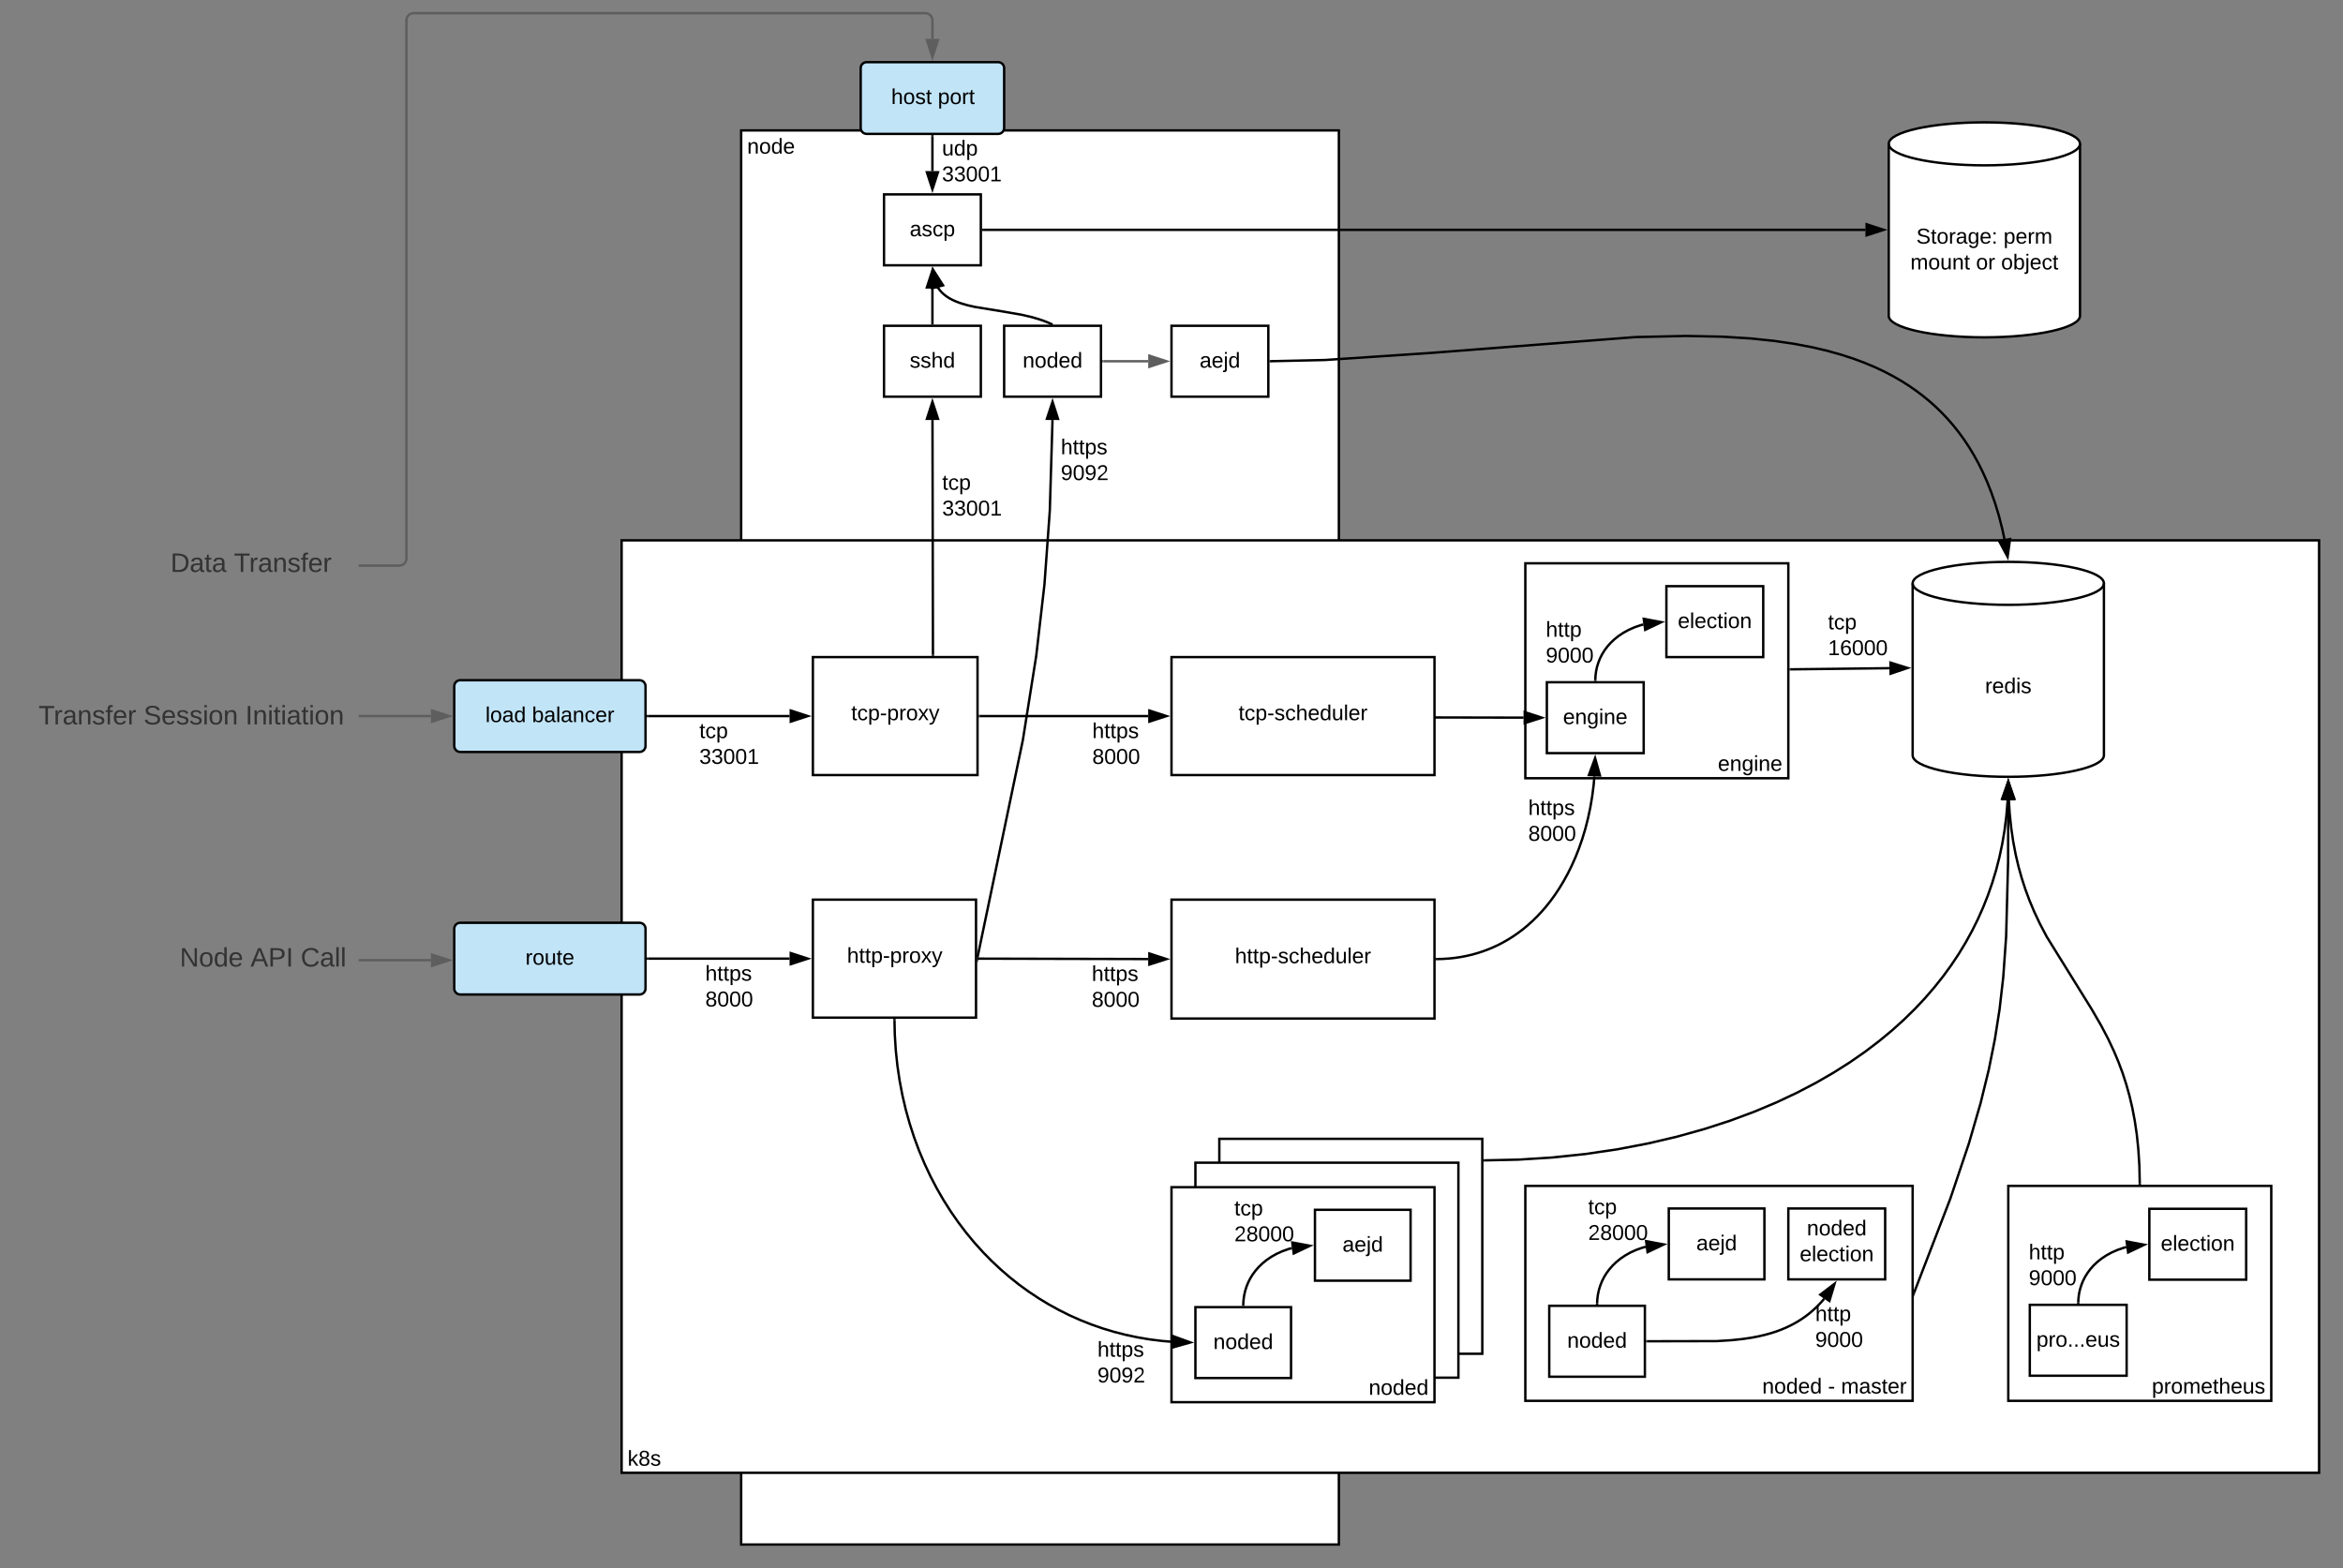 <svg xmlns="http://www.w3.org/2000/svg" xmlns:xlink="http://www.w3.org/1999/xlink" xmlns:lucid="lucid" width="1960.01" height="1312"><rect width="100%" height="100%" fill="#808080" stroke="none"/><g transform="translate(-2919.994 -548)" lucid:page-tab-id="0_0"><path d="M3540 657.1h500V1840h-500z" stroke="#000" stroke-width="2" fill="#fff"/><use xlink:href="#a" transform="matrix(1,0,0,1,3545,662.093) translate(0 14.4)"/><path d="M3440 1000h1420v780H3440z" stroke="#000" stroke-width="2" fill="#fff"/><use xlink:href="#b" transform="matrix(1,0,0,1,3445,1005) translate(0 769.04)"/><path d="M3640 605c0-2.76 2.23-5 5-5h110c2.76 0 5 2.24 5 5v50c0 2.76-2.24 5-5 5h-110c-2.77 0-5-2.24-5-5z" stroke="#000" stroke-width="2" fill="#c1e4f7"/><use xlink:href="#c" transform="matrix(1,0,0,1,3644.996,605) translate(20.525 30.025)"/><use xlink:href="#d" transform="matrix(1,0,0,1,3644.996,605) translate(59.525 30.025)"/><path d="M3659.5 710.6h81v59.32h-81z" stroke="#000" stroke-width="2" fill="#fff"/><use xlink:href="#e" transform="matrix(1,0,0,1,3664.497,715.602) translate(16.5 30.025)"/><path d="M3700 662v29.1" stroke="#000" stroke-width="2" fill="none"/><path d="M3701 662.03h-2V661h2z"/><path d="M3700 706.37l-4.64-14.27h9.27z" stroke="#000" stroke-width="2"/><use xlink:href="#f" transform="matrix(1,0,0,1,3707.997,663.701) translate(0 14.4)"/><use xlink:href="#g" transform="matrix(1,0,0,1,3707.997,663.701) translate(0 36)"/><path d="M3760 820.52h81v59.3h-81z" stroke="#000" stroke-width="2" fill="#fff"/><use xlink:href="#h" transform="matrix(1,0,0,1,3764.998,825.518) translate(10.5 30.025)"/><path d="M3600 1097.66h137.73v98.68H3600z" stroke="#000" stroke-width="2" fill="#fff"/><use xlink:href="#i" transform="matrix(1,0,0,1,3605,1102.657) translate(27.05 47.775)"/><path d="M3700.45 1095.66l-.4-196.33" stroke="#000" stroke-width="2" fill="none"/><path d="M3701.45 1096.66h-2v-1.03h2z"/><path d="M3700 884.07l4.67 14.25-9.27.02z" stroke="#000" stroke-width="2"/><use xlink:href="#j" transform="matrix(1,0,0,1,3708.174,943.282) translate(0 14.4)"/><use xlink:href="#g" transform="matrix(1,0,0,1,3708.174,943.282) translate(0 36)"/><path d="M3900 820.52h81v59.3h-81z" stroke="#000" stroke-width="2" fill="#fff"/><use xlink:href="#k" transform="matrix(1,0,0,1,3905,825.518) translate(18.525 30.025)"/><path d="M3742.5 740.26h738" stroke="#000" stroke-width="2" fill="none"/><path d="M3742.52 741.26h-1.02v-2h1.02z"/><path d="M4495.76 740.26l-14.26 4.63v-9.28z" stroke="#000" stroke-width="2"/><path d="M3739.73 1147h140.77" stroke="#000" stroke-width="2" fill="none"/><path d="M3739.76 1148h-1.03v-2h1.03z"/><path d="M3895.76 1147l-14.26 4.64v-9.28z" stroke="#000" stroke-width="2"/><use xlink:href="#l" transform="matrix(1,0,0,1,3833.708,1151) translate(0 14.4)"/><use xlink:href="#m" transform="matrix(1,0,0,1,3833.708,1151) translate(0 36)"/><path d="M4196 1019.2h220V1199h-220z" stroke="#000" stroke-width="2" fill="#fff"/><use xlink:href="#n" transform="matrix(1,0,0,1,4201,1024.185) translate(156.05 168.633)"/><path d="M4214 1118.7h81v59.3h-81z" stroke="#000" stroke-width="2" fill="#fff"/><use xlink:href="#n" transform="matrix(1,0,0,1,4219.002,1123.685) translate(8.525 30.025)"/><path d="M4015.46 1147.94l179.04.36M4015.5 1147.94h-1.04" stroke="#000" stroke-width="2" fill="none"/><path d="M4209.77 1148.34l-14.28 4.6v-9.27z" stroke="#000" stroke-width="2"/><path d="M4314 1038.34h81v59.32h-81z" stroke="#000" stroke-width="2" fill="#fff"/><use xlink:href="#o" transform="matrix(1,0,0,1,4319.002,1043.343) translate(4.55 30.025)"/><path d="M4254.54 1116.7l.14-3.23.5-3.98.83-3.8 1.13-3.6 1.4-3.5 1.72-3.36 2.03-3.27 2.36-3.16 2.72-3.05 3.12-2.95 3.53-2.82 3.98-2.64 4.43-2.44 4.9-2.16 5.32-1.83 2.1-.5" stroke="#000" stroke-width="2" fill="none"/><path d="M4255.54 1116.7l-.04 1h-2l.05-1.08z"/><path d="M4309.8 1068.42l-13.55 6.44-1.2-9.2z" stroke="#000" stroke-width="2"/><use xlink:href="#p" transform="matrix(1,0,0,1,4213.138,1066.235) translate(0 14.4)"/><use xlink:href="#q" transform="matrix(1,0,0,1,4213.138,1066.235) translate(0 36)"/><path d="M3600 1300.56h136.48v98.7H3600z" stroke="#000" stroke-width="2" fill="#fff"/><use xlink:href="#r" transform="matrix(1,0,0,1,3605,1305.565) translate(23.55 47.775)"/><path d="M3737.7 1348.92l37.95-181.84 11.18-70.44 6.9-59.82 4.46-61.6 2.2-73.64v-2.25" stroke="#000" stroke-width="2" fill="none"/><path d="M3738.67 1349.1l-.82 3.94-.37-.07v-4.12z"/><path d="M3800.48 884.07l4.57 14.3-9.27-.06z" stroke="#000" stroke-width="2"/><use xlink:href="#l" transform="matrix(1,0,0,1,3807.402,913.589) translate(0 14.4)"/><use xlink:href="#s" transform="matrix(1,0,0,1,3807.402,913.589) translate(0 36)"/><path d="M3900 1300.56h220V1400h-220z" stroke="#000" stroke-width="2" fill="#fff"/><use xlink:href="#t" transform="matrix(1,0,0,1,3905,1305.565) translate(48.075 48.15)"/><path d="M3738.48 1349.9l142.02.34" stroke="#000" stroke-width="2" fill="none"/><path d="M3738.5 1348.9v2h-1.02v-2z"/><path d="M3895.76 1350.27l-14.27 4.6v-9.26z" stroke="#000" stroke-width="2"/><use xlink:href="#l" transform="matrix(1,0,0,1,3833.284,1354.176) translate(0 14.4)"/><use xlink:href="#m" transform="matrix(1,0,0,1,3833.284,1354.176) translate(0 36)"/><path d="M4122 1350.26l4.5-.1 5.33-.33 5.14-.54 4.98-.74 4.84-.92 4.7-1.1 4.6-1.3 4.5-1.46 4.42-1.64 4.33-1.82 4.26-2 4.2-2.2 4.15-2.4 4.1-2.6 4.03-2.8 4-3.03 3.96-3.3 3.92-3.52 3.88-3.8 3.83-4.08 3.8-4.4 3.73-4.7 3.68-5.08 3.6-5.43 3.53-5.83 3.43-6.22 3.3-6.65 3.15-7.07 2.97-7.52 2.77-7.94 2.53-8.38 2.25-8.8 1.95-9.15 1.6-9.5 1.24-9.77.55-6.68" stroke="#000" stroke-width="2" fill="none"/><path d="M4122.05 1351.26l-1.05.02v-2l1-.02z"/><path d="M4254.37 1182.23l4.05 14.45-9.26-.38z" stroke="#000" stroke-width="2"/><use xlink:href="#l" transform="matrix(1,0,0,1,4198.445,1215.328) translate(0 14.4)"/><use xlink:href="#m" transform="matrix(1,0,0,1,4198.445,1215.328) translate(0 36)"/><path d="M3940 1500.63h220v179.8h-220z" stroke="#000" stroke-width="2" fill="#fff"/><path d="M3920 1520.6h220v179.83h-220z" stroke="#000" stroke-width="2" fill="#fff"/><path d="M3900 1541.1h220v179.83h-220z" stroke="#000" stroke-width="2" fill="#fff"/><use xlink:href="#h" transform="matrix(1,0,0,1,3905,1546.111) translate(160 168.633)"/><path d="M3920 1641.43h80v59.3h-80z" stroke="#000" stroke-width="2" fill="#fff"/><use xlink:href="#h" transform="matrix(1,0,0,1,3925,1646.425) translate(10 30.025)"/><path d="M4020 1560h80v59.3h-80z" stroke="#000" stroke-width="2" fill="#fff"/><use xlink:href="#k" transform="matrix(1,0,0,1,4025,1565) translate(18.025 30.025)"/><path d="M3668.26 1401.25l.26 12.2.82 13 1.34 12.8 1.86 12.58 2.35 12.34 2.82 12.07 3.3 11.8 3.73 11.5 4.16 11.17 4.57 10.86 4.94 10.5 5.3 10.15 5.66 9.8 5.97 9.4 6.27 9.02 6.55 8.64 6.82 8.24 7.07 7.85 7.3 7.45 7.52 7.06 7.73 6.68 7.9 6.28 8.13 5.9 8.3 5.5 8.47 5.14 8.65 4.75 8.82 4.4 9 4 9.16 3.63 9.35 3.25 9.53 2.88 9.73 2.5 9.92 2.1 10.14 1.72 10.34 1.3 8.48.7" stroke="#000" stroke-width="2" fill="none"/><path d="M3669.26 1401.26l-2 .04-.02-1.05h2z"/><path d="M3915.77 1670.96l-14.43 4.1.34-9.26z" stroke="#000" stroke-width="2"/><use xlink:href="#l" transform="matrix(1,0,0,1,3838.03,1668.471) translate(0 14.4)"/><use xlink:href="#s" transform="matrix(1,0,0,1,3838.03,1668.471) translate(0 36)"/><path d="M3960.04 1639.43l.14-3.3.52-4.05.83-3.87 1.13-3.7 1.43-3.56 1.72-3.45 2.05-3.34 2.4-3.23 2.73-3.12 3.12-3 3.52-2.85 3.95-2.67 4.38-2.46 4.82-2.2 5.22-1.85 2.7-.7" stroke="#000" stroke-width="2" fill="none"/><path d="M3961.04 1639.44l-.04 1h-2l.04-1.08z"/><path d="M4015.8 1590.08l-13.55 6.46-1.2-9.2z" stroke="#000" stroke-width="2"/><use xlink:href="#j" transform="matrix(1,0,0,1,3952.564,1550.319) translate(0 14.4)"/><use xlink:href="#u" transform="matrix(1,0,0,1,3952.564,1550.319) translate(0 36)"/><path d="M4680 1179.83c0 9.93-35.82 17.98-80 17.98s-80-8.04-80-17.97v-143.85c0-9.93 35.82-17.98 80-17.98s80 8.05 80 17.98z" stroke="#000" stroke-width="2" fill="#fff"/><path d="M4680 1035.98c0 9.93-35.82 17.98-80 17.98s-80-8.05-80-17.98" stroke="#000" stroke-width="2" fill="none"/><use xlink:href="#v" transform="matrix(1,0,0,1,4525,1058.963) translate(55.55 68.838)"/><path d="M3983 850.15l45.28-1 87.58-5.84 172.27-13.34 42.27-.95 30.36.62 23.9 1.48 19.7 2.06 16.75 2.47 14.54 2.76 12.82 3 11.45 3.2 10.34 3.34 9.4 3.5 8.63 3.62 7.98 3.75 7.4 3.88 6.93 4 6.5 4.12 6.12 4.26 5.8 4.4 5.52 4.56 5.26 4.73 5.02 4.93 4.82 5.13 4.63 5.37 4.46 5.63 4.3 5.9 4.15 6.26 4 6.6 3.87 7.05 3.73 7.52 3.6 8.06 3.43 8.7 3.28 9.4 3.1 10.27 2.88 11.25 1.7 8" stroke="#000" stroke-width="2" fill="none"/><path d="M3983.06 851.15l-1.06.03v-2l1-.03z"/><path d="M4599.43 1013.8l-7.08-13.2 9.12-1.65z" stroke="#000" stroke-width="2"/><path d="M4162 1518.65l27.86-.6 28.5-1.78 27.8-2.92 26.86-3.96 25.66-4.9 24.33-5.7 22.92-6.4 21.45-6.96 20-7.44 18.6-7.8 17.23-8.12 15.96-8.34 14.76-8.52 13.65-8.66 12.62-8.76 11.66-8.86 10.8-8.92 9.98-9 9.23-9.03 8.55-9.1 7.9-9.17 7.33-9.23 6.76-9.3 6.26-9.4 5.75-9.5 5.3-9.64 4.85-9.77 4.42-9.94 4-10.1 3.6-10.34 3.2-10.57 2.78-10.84 2.37-11.14 1.94-11.5 1.5-11.88 1.03-12.33.03-.94" stroke="#000" stroke-width="2" fill="none"/><path d="M4162.05 1519.64l-1.05.03v-2l1-.02z"/><path d="M4599.9 1202.05l4.2 14.4-9.27-.28z" stroke="#000" stroke-width="2"/><path d="M4418 1107.9l82.5-.96" stroke="#000" stroke-width="2" fill="none"/><path d="M4418.04 1108.9H4417v-2h1.02z"/><path d="M4515.76 1106.76l-14.2 4.8-.1-9.27z" stroke="#000" stroke-width="2"/><use xlink:href="#j" transform="matrix(1,0,0,1,4449.172,1060.04) translate(0 14.4)"/><use xlink:href="#w" transform="matrix(1,0,0,1,4449.172,1060.04) translate(0 36)"/><path d="M4196 1540h324v179.8h-324z" stroke="#000" stroke-width="2" fill="#fff"/><use xlink:href="#x" transform="matrix(1,0,0,1,4201,1545) translate(193.15 168.633)"/><use xlink:href="#y" transform="matrix(1,0,0,1,4201,1545) translate(248.15 168.633)"/><use xlink:href="#z" transform="matrix(1,0,0,1,4201,1545) translate(259.1 168.633)"/><path d="M4216 1640.3h80v59.33h-80z" stroke="#000" stroke-width="2" fill="#fff"/><use xlink:href="#h" transform="matrix(1,0,0,1,4221,1645.315) translate(10 30.025)"/><path d="M4316 1558.9h80v59.3h-80z" stroke="#000" stroke-width="2" fill="#fff"/><use xlink:href="#k" transform="matrix(1,0,0,1,4321,1563.889) translate(18.025 30.025)"/><path d="M4256.04 1638.3l.14-3.28.52-4.06.83-3.86 1.13-3.7 1.43-3.57 1.72-3.45 2.05-3.33 2.4-3.23 2.73-3.12 3.12-3 3.52-2.86 3.95-2.67 4.38-2.46 4.82-2.18 5.22-1.86 2.7-.7" stroke="#000" stroke-width="2" fill="none"/><path d="M4257.04 1638.33l-.04.98h-2l.04-1.05z"/><path d="M4311.8 1588.97l-13.55 6.46-1.2-9.2z" stroke="#000" stroke-width="2"/><use xlink:href="#j" transform="matrix(1,0,0,1,4248.564,1549.209) translate(0 14.4)"/><use xlink:href="#u" transform="matrix(1,0,0,1,4248.564,1549.209) translate(0 36)"/><path d="M4416 1558.9h81v59.3h-81z" stroke="#000" stroke-width="2" fill="#fff"/><use xlink:href="#A" transform="matrix(1,0,0,1,4421,1563.889) translate(10.5 17.525)"/><use xlink:href="#B" transform="matrix(1,0,0,1,4421,1563.889) translate(4.55 39.125)"/><path d="M4298 1669.97l58.1-.13 12.2-.76 9.1-.95 7.42-1.08 6.3-1.2 5.5-1.3 4.94-1.37 4.48-1.45 4.1-1.53 3.83-1.6 3.57-1.7 3.38-1.75 3.2-1.85 3.08-1.95 2.94-2.05 2.85-2.16 2.76-2.3 2.7-2.42 2.64-2.58 2.6-2.77 2.3-2.66" stroke="#000" stroke-width="2" fill="none"/><path d="M4298.03 1670.97H4297v-2h1.02z"/><path d="M4454.66 1621.87l-4.3 14.37-7.62-5.27z" stroke="#000" stroke-width="2"/><use xlink:href="#p" transform="matrix(1,0,0,1,4438.519,1638.68) translate(0 14.4)"/><use xlink:href="#q" transform="matrix(1,0,0,1,4438.519,1638.68) translate(0 36)"/><path d="M3300 1122c0-2.76 2.24-5 5-5h150c2.76 0 5 2.24 5 5v50c0 2.76-2.24 5-5 5h-150c-2.76 0-5-2.24-5-5z" stroke="#000" stroke-width="2" fill="#c1e4f7"/><use xlink:href="#C" transform="matrix(1,0,0,1,3305,1122) translate(21.075 30.025)"/><use xlink:href="#D" transform="matrix(1,0,0,1,3305,1122) translate(60.025 30.025)"/><path d="M3462 1147h118.5" stroke="#000" stroke-width="2" fill="none"/><path d="M3462.02 1148H3461v-2h1.02z"/><path d="M3595.76 1147l-14.26 4.64v-9.28z" stroke="#000" stroke-width="2"/><use xlink:href="#j" transform="matrix(1,0,0,1,3504.997,1151) translate(0 14.4)"/><use xlink:href="#g" transform="matrix(1,0,0,1,3504.997,1151) translate(0 36)"/><path d="M3300 1324.9c0-2.75 2.24-5 5-5h150c2.76 0 5 2.25 5 5v50c0 2.77-2.24 5-5 5h-150c-2.76 0-5-2.23-5-5z" stroke="#000" stroke-width="2" fill="#c1e4f7"/><use xlink:href="#E" transform="matrix(1,0,0,1,3305,1324.907) translate(54.525 30.025)"/><path d="M3462 1349.9h118.5" stroke="#000" stroke-width="2" fill="none"/><path d="M3462.02 1350.9H3461v-2h1.02z"/><path d="M3595.76 1349.9l-14.26 4.64v-9.27z" stroke="#000" stroke-width="2"/><use xlink:href="#l" transform="matrix(1,0,0,1,3509.997,1353.907) translate(0 14.4)"/><use xlink:href="#m" transform="matrix(1,0,0,1,3509.997,1353.907) translate(0 36)"/><path d="M4521.36 1628.97l30.17-78.33 15.52-46.14 9.8-33.78 6.85-28 5.1-25.43 3.92-25.07 3.1-27.1 2.38-33.73 1.64-62.17.12-51.9" stroke="#000" stroke-width="2" fill="none"/><path d="M4522.3 1629.3l-1.3 3.4v-3.9z"/><path d="M4600 1202.05l4.6 14.28-9.28-.02z" stroke="#000" stroke-width="2"/><path d="M4600 1540h220v179.8h-220z" stroke="#000" stroke-width="2" fill="#fff"/><use xlink:href="#F" transform="matrix(1,0,0,1,4605,1545) translate(115.1 168.633)"/><path d="M4618 1639.5h81v59.3h-81z" stroke="#000" stroke-width="2" fill="#fff"/><use xlink:href="#G" transform="matrix(1,0,0,1,4623.002,1644.5) translate(0.525 30.025)"/><path d="M4718 1559.16h81v59.3h-81z" stroke="#000" stroke-width="2" fill="#fff"/><use xlink:href="#o" transform="matrix(1,0,0,1,4723.002,1564.157) translate(4.55 30.025)"/><path d="M4658.54 1637.5l.14-3.2.5-4 .83-3.77 1.13-3.62 1.4-3.48 1.72-3.37 2.03-3.26 2.36-3.18 2.72-3.06 3.12-2.95 3.53-2.8 3.98-2.65 4.43-2.43 4.9-2.16 5.32-1.83 2.1-.53" stroke="#000" stroke-width="2" fill="none"/><path d="M4659.54 1637.52l-.04.98h-2l.05-1.07z"/><path d="M4713.8 1589.23l-13.55 6.45-1.2-9.2z" stroke="#000" stroke-width="2"/><use xlink:href="#p" transform="matrix(1,0,0,1,4617.138,1587.05) translate(0 14.4)"/><use xlink:href="#q" transform="matrix(1,0,0,1,4617.138,1587.05) translate(0 36)"/><path d="M4709.98 1538l-.3-14.54-.87-13.86-1.3-12.54-1.7-11.5-2.03-10.7-2.37-10.1-2.7-9.63-3.03-9.37-3.45-9.27-3.96-9.43-4.66-9.88-5.75-11-8.07-13.94-37.63-60.65-5.76-10.98-4.66-9.88-3.96-9.4-3.45-9.3-3.04-9.36-2.7-9.64-2.37-10.08-2.04-10.7-1.7-11.5-1.32-12.54-.68-10.9" stroke="#000" stroke-width="2" fill="none"/><path d="M4711 1539h-2l-.02-1 2-.05z"/><path d="M4600.1 1202.05l5 14.13-9.26.26z" stroke="#000" stroke-width="2"/><path d="M3659.5 820.52h81v59.3h-81z" stroke="#000" stroke-width="2" fill="#fff"/><use xlink:href="#H" transform="matrix(1,0,0,1,3664.499,825.518) translate(16.5 30.025)"/><path d="M3700 818.52v-29.1" stroke="#000" stroke-width="2" fill="none"/><path d="M3701 819.52h-2v-1.03h2z"/><path d="M3700 774.15l4.63 14.27h-9.27z" stroke="#000" stroke-width="2"/><path d="M3799.6 819.1l-2.65-1.2-4.07-1.6-4.78-1.6-5.9-1.67-7.86-1.8-15.22-2.64-23.74-3.88-6.03-1.38-4.2-1.2-3.23-1.08-2.6-1.03-2.2-1-1.87-.95-1.64-.94-1.43-.94-1.28-.92-1.17-.93-1.06-.93-.96-.94-.87-.96-.82-.97-.75-1-.66-.98M3799.56 819.1l.94.42" stroke="#000" stroke-width="2" fill="none"/><path d="M3700.8 774.05l8.1 12.64-9 2.32z" stroke="#000" stroke-width="2"/><path d="M3900 1097.66h220v98.68h-220z" stroke="#000" stroke-width="2" fill="#fff"/><use xlink:href="#I" transform="matrix(1,0,0,1,3905,1102.657) translate(51.075 47.775)"/><path d="M3060 1327.23c0-3.32 2.68-6 6-6h148c3.3 0 6 2.68 6 6v48c0 3.3-2.7 6-6 6h-148c-3.32 0-6-2.7-6-6z" stroke="#000" stroke-opacity="0" stroke-width="3" fill="#fff" fill-opacity="0"/><use xlink:href="#J" transform="matrix(1,0,0,1,3064.994,1326.228) translate(5.37 30.278)"/><use xlink:href="#K" transform="matrix(1,0,0,1,3064.994,1326.228) translate(64.568 30.278)"/><use xlink:href="#L" transform="matrix(1,0,0,1,3064.994,1326.228) translate(106.543 30.278)"/><path d="M3221 1351.23h59.5" stroke="#5e5e5e" stroke-width="2" fill="none"/><path d="M3221.02 1352.23H3220v-2h1.02z" fill="#5e5e5e"/><path d="M3295.76 1351.23l-14.26 4.63v-9.27z" stroke="#5e5e5e" stroke-width="2" fill="#5e5e5e"/><path d="M2940 1109.7c0-3.33 2.68-6 6-6h268c3.3 0 6 2.67 6 6v78c0 3.3-2.7 6-6 6h-268c-3.32 0-6-2.7-6-6z" stroke="#000" stroke-opacity="0" stroke-width="3" fill="#fff" fill-opacity="0"/><g><use xlink:href="#M" transform="matrix(1,0,0,1,2944.994,1108.685) translate(7.222 45.278)"/><use xlink:href="#N" transform="matrix(1,0,0,1,2944.994,1108.685) translate(95.123 45.278)"/><use xlink:href="#O" transform="matrix(1,0,0,1,2944.994,1108.685) translate(180.247 45.278)"/></g><path d="M3221 1147h59.5" stroke="#5e5e5e" stroke-width="2" fill="none"/><path d="M3221.02 1148H3220v-2h1.02z" fill="#5e5e5e"/><path d="M3295.76 1147l-14.26 4.64v-9.28z" stroke="#5e5e5e" stroke-width="2" fill="#5e5e5e"/><path d="M3040 982.14c0-3.3 2.7-6 6-6h168c3.3 0 6 2.7 6 6v78c0 3.32-2.7 6-6 6h-168c-3.3 0-6-2.68-6-6z" stroke="#000" stroke-opacity="0" stroke-width="3" fill="#fff" fill-opacity="0"/><g><use xlink:href="#P" transform="matrix(1,0,0,1,3045,981.142) translate(17.623 45.278)"/><use xlink:href="#Q" transform="matrix(1,0,0,1,3045,981.142) translate(70.648 45.278)"/></g><path d="M3221 1021.14h33c3.3 0 6-2.68 6-6V565c0-3.3 2.7-6 6-6h428c3.3 0 6 2.7 6 6v15.5" stroke="#5e5e5e" stroke-width="2" fill="none"/><path d="M3221.03 1022.14H3220v-2h1.03z" fill="#5e5e5e"/><path d="M3700 595.76l-4.64-14.26h9.27z" stroke="#5e5e5e" stroke-width="2" fill="#5e5e5e"/><path d="M4660 812.18c0 9.94-35.82 18-80 18s-80-8.06-80-18V668.33c0-9.93 35.82-17.98 80-17.98s80 8.05 80 17.98z" stroke="#000" stroke-width="2" fill="#fff"/><path d="M4660 668.33c0 9.93-35.82 17.98-80 17.98s-80-8.04-80-17.97" stroke="#000" stroke-width="2" fill="none"/><g><use xlink:href="#R" transform="matrix(1,0,0,1,4505,691.315) translate(18.075 60.462)"/><use xlink:href="#S" transform="matrix(1,0,0,1,4505,691.315) translate(91.025 60.462)"/><use xlink:href="#T" transform="matrix(1,0,0,1,4505,691.315) translate(13.075 82.062)"/><use xlink:href="#U" transform="matrix(1,0,0,1,4505,691.315) translate(68.025 82.062)"/><use xlink:href="#V" transform="matrix(1,0,0,1,4505,691.315) translate(88.975 82.062)"/></g><path d="M3843 850.18h37.5" stroke="#5e5e5e" stroke-width="2" fill="none"/><path d="M3843.02 851.18H3842v-2h1.02z" fill="#5e5e5e"/><path d="M3895.76 850.18l-14.26 4.63v-9.26z" stroke="#5e5e5e" stroke-width="2" fill="#5e5e5e"/><defs><path d="M117-194c89-4 53 116 60 194h-32v-121c0-31-8-49-39-48C34-167 62-67 57 0H25l-1-190h30c1 10-1 24 2 32 11-22 29-35 61-36" id="W"/><path d="M100-194c62-1 85 37 85 99 1 63-27 99-86 99S16-35 15-95c0-66 28-99 85-99zM99-20c44 1 53-31 53-75 0-43-8-75-51-75s-53 32-53 75 10 74 51 75" id="X"/><path d="M85-194c31 0 48 13 60 33l-1-100h32l1 261h-30c-2-10 0-23-3-31C134-8 116 4 85 4 32 4 16-35 15-94c0-66 23-100 70-100zm9 24c-40 0-46 34-46 75 0 40 6 74 45 74 42 0 51-32 51-76 0-42-9-74-50-73" id="Y"/><path d="M100-194c63 0 86 42 84 106H49c0 40 14 67 53 68 26 1 43-12 49-29l28 8c-11 28-37 45-77 45C44 4 14-33 15-96c1-61 26-98 85-98zm52 81c6-60-76-77-97-28-3 7-6 17-6 28h103" id="Z"/><g id="a"><use transform="matrix(0.05,0,0,0.05,0,0)" xlink:href="#W"/><use transform="matrix(0.05,0,0,0.05,10,0)" xlink:href="#X"/><use transform="matrix(0.05,0,0,0.05,20,0)" xlink:href="#Y"/><use transform="matrix(0.05,0,0,0.05,30,0)" xlink:href="#Z"/></g><path d="M143 0L79-87 56-68V0H24v-261h32v163l83-92h37l-77 82L181 0h-38" id="aa"/><path d="M134-131c28 9 52 24 51 62-1 50-34 73-85 73S17-19 16-69c0-36 21-54 49-61-75-25-45-126 34-121 46 3 78 18 79 63 0 33-17 51-44 57zm-34-11c31 1 46-15 46-44 0-28-17-43-47-42-29 0-46 13-45 42 1 28 16 44 46 44zm1 122c35 0 51-18 51-52 0-30-18-46-53-46-33 0-51 17-51 47 0 34 19 51 53 51" id="ab"/><path d="M135-143c-3-34-86-38-87 0 15 53 115 12 119 90S17 21 10-45l28-5c4 36 97 45 98 0-10-56-113-15-118-90-4-57 82-63 122-42 12 7 21 19 24 35" id="ac"/><g id="b"><use transform="matrix(0.05,0,0,0.05,0,0)" xlink:href="#aa"/><use transform="matrix(0.05,0,0,0.05,9,0)" xlink:href="#ab"/><use transform="matrix(0.05,0,0,0.05,19,0)" xlink:href="#ac"/></g><path d="M106-169C34-169 62-67 57 0H25v-261h32l-1 103c12-21 28-36 61-36 89 0 53 116 60 194h-32v-121c2-32-8-49-39-48" id="ad"/><path d="M59-47c-2 24 18 29 38 22v24C64 9 27 4 27-40v-127H5v-23h24l9-43h21v43h35v23H59v120" id="ae"/><g id="c"><use transform="matrix(0.05,0,0,0.05,0,0)" xlink:href="#ad"/><use transform="matrix(0.05,0,0,0.05,10,0)" xlink:href="#X"/><use transform="matrix(0.05,0,0,0.05,20,0)" xlink:href="#ac"/><use transform="matrix(0.05,0,0,0.05,29,0)" xlink:href="#ae"/></g><path d="M115-194c55 1 70 41 70 98S169 2 115 4C84 4 66-9 55-30l1 105H24l-1-265h31l2 30c10-21 28-34 59-34zm-8 174c40 0 45-34 45-75s-6-73-45-74c-42 0-51 32-51 76 0 43 10 73 51 73" id="af"/><path d="M114-163C36-179 61-72 57 0H25l-1-190h30c1 12-1 29 2 39 6-27 23-49 58-41v29" id="ag"/><g id="d"><use transform="matrix(0.05,0,0,0.05,0,0)" xlink:href="#af"/><use transform="matrix(0.05,0,0,0.05,10,0)" xlink:href="#X"/><use transform="matrix(0.05,0,0,0.05,20,0)" xlink:href="#ag"/><use transform="matrix(0.05,0,0,0.05,25.95,0)" xlink:href="#ae"/></g><path d="M141-36C126-15 110 5 73 4 37 3 15-17 15-53c-1-64 63-63 125-63 3-35-9-54-41-54-24 1-41 7-42 31l-33-3c5-37 33-52 76-52 45 0 72 20 72 64v82c-1 20 7 32 28 27v20c-31 9-61-2-59-35zM48-53c0 20 12 33 32 33 41-3 63-29 60-74-43 2-92-5-92 41" id="ah"/><path d="M96-169c-40 0-48 33-48 73s9 75 48 75c24 0 41-14 43-38l32 2c-6 37-31 61-74 61-59 0-76-41-82-99-10-93 101-131 147-64 4 7 5 14 7 22l-32 3c-4-21-16-35-41-35" id="ai"/><g id="e"><use transform="matrix(0.05,0,0,0.05,0,0)" xlink:href="#ah"/><use transform="matrix(0.05,0,0,0.05,10,0)" xlink:href="#ac"/><use transform="matrix(0.05,0,0,0.05,19,0)" xlink:href="#ai"/><use transform="matrix(0.05,0,0,0.05,28,0)" xlink:href="#af"/></g><path d="M84 4C-5 8 30-112 23-190h32v120c0 31 7 50 39 49 72-2 45-101 50-169h31l1 190h-30c-1-10 1-25-2-33-11 22-28 36-60 37" id="aj"/><g id="f"><use transform="matrix(0.05,0,0,0.05,0,0)" xlink:href="#aj"/><use transform="matrix(0.05,0,0,0.05,10,0)" xlink:href="#Y"/><use transform="matrix(0.05,0,0,0.05,20,0)" xlink:href="#af"/></g><path d="M126-127c33 6 58 20 58 59 0 88-139 92-164 29-3-8-5-16-6-25l32-3c6 27 21 44 54 44 32 0 52-15 52-46 0-38-36-46-79-43v-28c39 1 72-4 72-42 0-27-17-43-46-43-28 0-47 15-49 41l-32-3c6-42 35-63 81-64 48-1 79 21 79 65 0 36-21 52-52 59" id="ak"/><path d="M101-251c68 0 85 55 85 127S166 4 100 4C33 4 14-52 14-124c0-73 17-127 87-127zm-1 229c47 0 54-49 54-102s-4-102-53-102c-51 0-55 48-55 102 0 53 5 102 54 102" id="al"/><path d="M27 0v-27h64v-190l-56 39v-29l58-41h29v221h61V0H27" id="am"/><g id="g"><use transform="matrix(0.05,0,0,0.05,0,0)" xlink:href="#ak"/><use transform="matrix(0.05,0,0,0.05,10,0)" xlink:href="#ak"/><use transform="matrix(0.05,0,0,0.05,20,0)" xlink:href="#al"/><use transform="matrix(0.05,0,0,0.05,30,0)" xlink:href="#al"/><use transform="matrix(0.05,0,0,0.05,40,0)" xlink:href="#am"/></g><g id="h"><use transform="matrix(0.05,0,0,0.05,0,0)" xlink:href="#W"/><use transform="matrix(0.05,0,0,0.05,10,0)" xlink:href="#X"/><use transform="matrix(0.05,0,0,0.05,20,0)" xlink:href="#Y"/><use transform="matrix(0.05,0,0,0.05,30,0)" xlink:href="#Z"/><use transform="matrix(0.05,0,0,0.05,40,0)" xlink:href="#Y"/></g><path d="M16-82v-28h88v28H16" id="an"/><path d="M141 0L90-78 38 0H4l68-98-65-92h35l48 74 47-74h35l-64 92 68 98h-35" id="ao"/><path d="M179-190L93 31C79 59 56 82 12 73V49c39 6 53-20 64-50L1-190h34L92-34l54-156h33" id="ap"/><g id="i"><use transform="matrix(0.05,0,0,0.05,0,0)" xlink:href="#ae"/><use transform="matrix(0.05,0,0,0.05,5,0)" xlink:href="#ai"/><use transform="matrix(0.05,0,0,0.05,14,0)" xlink:href="#af"/><use transform="matrix(0.05,0,0,0.05,24,0)" xlink:href="#an"/><use transform="matrix(0.05,0,0,0.05,29.95,0)" xlink:href="#af"/><use transform="matrix(0.05,0,0,0.05,39.95,0)" xlink:href="#ag"/><use transform="matrix(0.05,0,0,0.05,45.9,0)" xlink:href="#X"/><use transform="matrix(0.05,0,0,0.05,55.9,0)" xlink:href="#ao"/><use transform="matrix(0.05,0,0,0.05,64.9,0)" xlink:href="#ap"/></g><g id="j"><use transform="matrix(0.05,0,0,0.05,0,0)" xlink:href="#ae"/><use transform="matrix(0.05,0,0,0.05,5,0)" xlink:href="#ai"/><use transform="matrix(0.05,0,0,0.05,14,0)" xlink:href="#af"/></g><path d="M24-231v-30h32v30H24zM-9 49c24 4 33-6 33-30v-209h32V24c2 40-23 58-65 49V49" id="aq"/><g id="k"><use transform="matrix(0.05,0,0,0.05,0,0)" xlink:href="#ah"/><use transform="matrix(0.05,0,0,0.05,10,0)" xlink:href="#Z"/><use transform="matrix(0.05,0,0,0.05,20,0)" xlink:href="#aq"/><use transform="matrix(0.05,0,0,0.05,23.95,0)" xlink:href="#Y"/></g><g id="l"><use transform="matrix(0.05,0,0,0.05,0,0)" xlink:href="#ad"/><use transform="matrix(0.05,0,0,0.05,10,0)" xlink:href="#ae"/><use transform="matrix(0.05,0,0,0.05,15,0)" xlink:href="#ae"/><use transform="matrix(0.05,0,0,0.05,20,0)" xlink:href="#af"/><use transform="matrix(0.05,0,0,0.05,30,0)" xlink:href="#ac"/></g><g id="m"><use transform="matrix(0.05,0,0,0.05,0,0)" xlink:href="#ab"/><use transform="matrix(0.05,0,0,0.05,10,0)" xlink:href="#al"/><use transform="matrix(0.05,0,0,0.05,20,0)" xlink:href="#al"/><use transform="matrix(0.05,0,0,0.05,30,0)" xlink:href="#al"/></g><path d="M177-190C167-65 218 103 67 71c-23-6-38-20-44-43l32-5c15 47 100 32 89-28v-30C133-14 115 1 83 1 29 1 15-40 15-95c0-56 16-97 71-98 29-1 48 16 59 35 1-10 0-23 2-32h30zM94-22c36 0 50-32 50-73 0-42-14-75-50-75-39 0-46 34-46 75s6 73 46 73" id="ar"/><path d="M24-231v-30h32v30H24zM24 0v-190h32V0H24" id="as"/><g id="n"><use transform="matrix(0.05,0,0,0.05,0,0)" xlink:href="#Z"/><use transform="matrix(0.05,0,0,0.05,10,0)" xlink:href="#W"/><use transform="matrix(0.05,0,0,0.05,20,0)" xlink:href="#ar"/><use transform="matrix(0.05,0,0,0.05,30,0)" xlink:href="#as"/><use transform="matrix(0.05,0,0,0.05,33.95,0)" xlink:href="#W"/><use transform="matrix(0.05,0,0,0.05,43.95,0)" xlink:href="#Z"/></g><path d="M24 0v-261h32V0H24" id="at"/><g id="o"><use transform="matrix(0.05,0,0,0.05,0,0)" xlink:href="#Z"/><use transform="matrix(0.05,0,0,0.05,10,0)" xlink:href="#at"/><use transform="matrix(0.05,0,0,0.05,13.95,0)" xlink:href="#Z"/><use transform="matrix(0.05,0,0,0.05,23.95,0)" xlink:href="#ai"/><use transform="matrix(0.05,0,0,0.05,32.95,0)" xlink:href="#ae"/><use transform="matrix(0.05,0,0,0.05,37.95,0)" xlink:href="#as"/><use transform="matrix(0.05,0,0,0.05,41.9,0)" xlink:href="#X"/><use transform="matrix(0.05,0,0,0.05,51.9,0)" xlink:href="#W"/></g><g id="p"><use transform="matrix(0.05,0,0,0.05,0,0)" xlink:href="#ad"/><use transform="matrix(0.05,0,0,0.05,10,0)" xlink:href="#ae"/><use transform="matrix(0.05,0,0,0.05,15,0)" xlink:href="#ae"/><use transform="matrix(0.05,0,0,0.05,20,0)" xlink:href="#af"/></g><path d="M99-251c64 0 84 50 84 122C183-37 130 33 47-8c-14-7-20-23-25-40l30-5c6 39 69 39 84 7 9-19 16-44 16-74-10 22-31 35-62 35-49 0-73-33-73-83 0-54 28-83 82-83zm-1 141c31-1 51-18 51-49 0-36-14-67-51-67-34 0-49 23-49 58 0 34 15 58 49 58" id="au"/><g id="q"><use transform="matrix(0.05,0,0,0.05,0,0)" xlink:href="#au"/><use transform="matrix(0.05,0,0,0.05,10,0)" xlink:href="#al"/><use transform="matrix(0.05,0,0,0.05,20,0)" xlink:href="#al"/><use transform="matrix(0.05,0,0,0.05,30,0)" xlink:href="#al"/></g><g id="r"><use transform="matrix(0.05,0,0,0.05,0,0)" xlink:href="#ad"/><use transform="matrix(0.05,0,0,0.05,10,0)" xlink:href="#ae"/><use transform="matrix(0.05,0,0,0.05,15,0)" xlink:href="#ae"/><use transform="matrix(0.05,0,0,0.05,20,0)" xlink:href="#af"/><use transform="matrix(0.05,0,0,0.05,30,0)" xlink:href="#an"/><use transform="matrix(0.05,0,0,0.05,35.95,0)" xlink:href="#af"/><use transform="matrix(0.05,0,0,0.05,45.95,0)" xlink:href="#ag"/><use transform="matrix(0.05,0,0,0.05,51.9,0)" xlink:href="#X"/><use transform="matrix(0.05,0,0,0.05,61.9,0)" xlink:href="#ao"/><use transform="matrix(0.05,0,0,0.05,70.9,0)" xlink:href="#ap"/></g><path d="M101-251c82-7 93 87 43 132L82-64C71-53 59-42 53-27h129V0H18c2-99 128-94 128-182 0-28-16-43-45-43s-46 15-49 41l-32-3c6-41 34-60 81-64" id="av"/><g id="s"><use transform="matrix(0.05,0,0,0.05,0,0)" xlink:href="#au"/><use transform="matrix(0.05,0,0,0.05,10,0)" xlink:href="#al"/><use transform="matrix(0.05,0,0,0.05,20,0)" xlink:href="#au"/><use transform="matrix(0.05,0,0,0.05,30,0)" xlink:href="#av"/></g><g id="t"><use transform="matrix(0.05,0,0,0.05,0,0)" xlink:href="#ad"/><use transform="matrix(0.05,0,0,0.05,10,0)" xlink:href="#ae"/><use transform="matrix(0.05,0,0,0.05,15,0)" xlink:href="#ae"/><use transform="matrix(0.05,0,0,0.05,20,0)" xlink:href="#af"/><use transform="matrix(0.05,0,0,0.05,30,0)" xlink:href="#an"/><use transform="matrix(0.05,0,0,0.05,35.95,0)" xlink:href="#ac"/><use transform="matrix(0.05,0,0,0.05,44.95,0)" xlink:href="#ai"/><use transform="matrix(0.05,0,0,0.05,53.95,0)" xlink:href="#ad"/><use transform="matrix(0.05,0,0,0.05,63.95,0)" xlink:href="#Z"/><use transform="matrix(0.05,0,0,0.05,73.95,0)" xlink:href="#Y"/><use transform="matrix(0.05,0,0,0.05,83.95,0)" xlink:href="#aj"/><use transform="matrix(0.05,0,0,0.05,93.95,0)" xlink:href="#at"/><use transform="matrix(0.05,0,0,0.05,97.9,0)" xlink:href="#Z"/><use transform="matrix(0.05,0,0,0.05,107.9,0)" xlink:href="#ag"/></g><g id="u"><use transform="matrix(0.05,0,0,0.05,0,0)" xlink:href="#av"/><use transform="matrix(0.05,0,0,0.05,10,0)" xlink:href="#ab"/><use transform="matrix(0.05,0,0,0.05,20,0)" xlink:href="#al"/><use transform="matrix(0.05,0,0,0.05,30,0)" xlink:href="#al"/><use transform="matrix(0.05,0,0,0.05,40,0)" xlink:href="#al"/></g><g id="v"><use transform="matrix(0.05,0,0,0.05,0,0)" xlink:href="#ag"/><use transform="matrix(0.05,0,0,0.05,5.95,0)" xlink:href="#Z"/><use transform="matrix(0.05,0,0,0.05,15.95,0)" xlink:href="#Y"/><use transform="matrix(0.05,0,0,0.05,25.95,0)" xlink:href="#as"/><use transform="matrix(0.05,0,0,0.05,29.9,0)" xlink:href="#ac"/></g><path d="M110-160c48 1 74 30 74 79 0 53-28 85-80 85-65 0-83-55-86-122-5-90 50-162 133-122 14 7 22 21 27 39l-31 6c-5-40-67-38-82-6-9 19-15 44-15 74 11-20 30-34 60-33zm-7 138c34 0 49-23 49-58s-16-56-50-56c-29 0-50 16-49 49 1 36 15 65 50 65" id="aw"/><g id="w"><use transform="matrix(0.05,0,0,0.05,0,0)" xlink:href="#am"/><use transform="matrix(0.05,0,0,0.05,10,0)" xlink:href="#aw"/><use transform="matrix(0.05,0,0,0.05,20,0)" xlink:href="#al"/><use transform="matrix(0.05,0,0,0.05,30,0)" xlink:href="#al"/><use transform="matrix(0.05,0,0,0.05,40,0)" xlink:href="#al"/></g><g id="x"><use transform="matrix(0.05,0,0,0.05,0,0)" xlink:href="#W"/><use transform="matrix(0.05,0,0,0.05,10,0)" xlink:href="#X"/><use transform="matrix(0.05,0,0,0.05,20,0)" xlink:href="#Y"/><use transform="matrix(0.05,0,0,0.05,30,0)" xlink:href="#Z"/><use transform="matrix(0.05,0,0,0.05,40,0)" xlink:href="#Y"/></g><use transform="matrix(0.05,0,0,0.05,0,0)" xlink:href="#an" id="y"/><path d="M210-169c-67 3-38 105-44 169h-31v-121c0-29-5-50-35-48C34-165 62-65 56 0H25l-1-190h30c1 10-1 24 2 32 10-44 99-50 107 0 11-21 27-35 58-36 85-2 47 119 55 194h-31v-121c0-29-5-49-35-48" id="ax"/><g id="z"><use transform="matrix(0.05,0,0,0.05,0,0)" xlink:href="#ax"/><use transform="matrix(0.05,0,0,0.05,14.95,0)" xlink:href="#ah"/><use transform="matrix(0.05,0,0,0.05,24.95,0)" xlink:href="#ac"/><use transform="matrix(0.05,0,0,0.05,33.95,0)" xlink:href="#ae"/><use transform="matrix(0.05,0,0,0.05,38.95,0)" xlink:href="#Z"/><use transform="matrix(0.05,0,0,0.05,48.95,0)" xlink:href="#ag"/></g><g id="A"><use transform="matrix(0.05,0,0,0.05,0,0)" xlink:href="#W"/><use transform="matrix(0.05,0,0,0.05,10,0)" xlink:href="#X"/><use transform="matrix(0.05,0,0,0.05,20,0)" xlink:href="#Y"/><use transform="matrix(0.05,0,0,0.05,30,0)" xlink:href="#Z"/><use transform="matrix(0.05,0,0,0.05,40,0)" xlink:href="#Y"/></g><g id="B"><use transform="matrix(0.05,0,0,0.05,0,0)" xlink:href="#Z"/><use transform="matrix(0.05,0,0,0.05,10,0)" xlink:href="#at"/><use transform="matrix(0.05,0,0,0.05,13.95,0)" xlink:href="#Z"/><use transform="matrix(0.05,0,0,0.05,23.95,0)" xlink:href="#ai"/><use transform="matrix(0.05,0,0,0.05,32.95,0)" xlink:href="#ae"/><use transform="matrix(0.05,0,0,0.05,37.95,0)" xlink:href="#as"/><use transform="matrix(0.05,0,0,0.05,41.9,0)" xlink:href="#X"/><use transform="matrix(0.05,0,0,0.05,51.9,0)" xlink:href="#W"/></g><g id="C"><use transform="matrix(0.05,0,0,0.05,0,0)" xlink:href="#at"/><use transform="matrix(0.05,0,0,0.05,3.95,0)" xlink:href="#X"/><use transform="matrix(0.05,0,0,0.05,13.95,0)" xlink:href="#ah"/><use transform="matrix(0.05,0,0,0.05,23.95,0)" xlink:href="#Y"/></g><path d="M115-194c53 0 69 39 70 98 0 66-23 100-70 100C84 3 66-7 56-30L54 0H23l1-261h32v101c10-23 28-34 59-34zm-8 174c40 0 45-34 45-75 0-40-5-75-45-74-42 0-51 32-51 76 0 43 10 73 51 73" id="ay"/><g id="D"><use transform="matrix(0.05,0,0,0.05,0,0)" xlink:href="#ay"/><use transform="matrix(0.05,0,0,0.05,10,0)" xlink:href="#ah"/><use transform="matrix(0.05,0,0,0.05,20,0)" xlink:href="#at"/><use transform="matrix(0.05,0,0,0.05,23.95,0)" xlink:href="#ah"/><use transform="matrix(0.05,0,0,0.05,33.95,0)" xlink:href="#W"/><use transform="matrix(0.05,0,0,0.05,43.95,0)" xlink:href="#ai"/><use transform="matrix(0.05,0,0,0.05,52.95,0)" xlink:href="#Z"/><use transform="matrix(0.05,0,0,0.05,62.95,0)" xlink:href="#ag"/></g><g id="E"><use transform="matrix(0.05,0,0,0.05,0,0)" xlink:href="#ag"/><use transform="matrix(0.05,0,0,0.05,5.95,0)" xlink:href="#X"/><use transform="matrix(0.05,0,0,0.05,15.95,0)" xlink:href="#aj"/><use transform="matrix(0.05,0,0,0.05,25.95,0)" xlink:href="#ae"/><use transform="matrix(0.05,0,0,0.05,30.95,0)" xlink:href="#Z"/></g><g id="F"><use transform="matrix(0.05,0,0,0.05,0,0)" xlink:href="#af"/><use transform="matrix(0.05,0,0,0.05,10,0)" xlink:href="#ag"/><use transform="matrix(0.05,0,0,0.05,15.95,0)" xlink:href="#X"/><use transform="matrix(0.05,0,0,0.05,25.95,0)" xlink:href="#ax"/><use transform="matrix(0.05,0,0,0.05,40.9,0)" xlink:href="#Z"/><use transform="matrix(0.05,0,0,0.05,50.9,0)" xlink:href="#ae"/><use transform="matrix(0.05,0,0,0.05,55.9,0)" xlink:href="#ad"/><use transform="matrix(0.05,0,0,0.05,65.9,0)" xlink:href="#Z"/><use transform="matrix(0.05,0,0,0.05,75.9,0)" xlink:href="#aj"/><use transform="matrix(0.05,0,0,0.05,85.9,0)" xlink:href="#ac"/></g><path d="M33 0v-38h34V0H33" id="az"/><g id="G"><use transform="matrix(0.05,0,0,0.05,0,0)" xlink:href="#af"/><use transform="matrix(0.05,0,0,0.05,10,0)" xlink:href="#ag"/><use transform="matrix(0.05,0,0,0.05,15.95,0)" xlink:href="#X"/><use transform="matrix(0.05,0,0,0.05,25.95,0)" xlink:href="#az"/><use transform="matrix(0.05,0,0,0.05,30.95,0)" xlink:href="#az"/><use transform="matrix(0.05,0,0,0.05,35.95,0)" xlink:href="#az"/><use transform="matrix(0.05,0,0,0.05,40.95,0)" xlink:href="#Z"/><use transform="matrix(0.05,0,0,0.05,50.95,0)" xlink:href="#aj"/><use transform="matrix(0.05,0,0,0.05,60.95,0)" xlink:href="#ac"/></g><g id="H"><use transform="matrix(0.05,0,0,0.05,0,0)" xlink:href="#ac"/><use transform="matrix(0.05,0,0,0.05,9,0)" xlink:href="#ac"/><use transform="matrix(0.05,0,0,0.05,18,0)" xlink:href="#ad"/><use transform="matrix(0.05,0,0,0.05,28,0)" xlink:href="#Y"/></g><g id="I"><use transform="matrix(0.05,0,0,0.05,0,0)" xlink:href="#ae"/><use transform="matrix(0.05,0,0,0.05,5,0)" xlink:href="#ai"/><use transform="matrix(0.05,0,0,0.05,14,0)" xlink:href="#af"/><use transform="matrix(0.05,0,0,0.05,24,0)" xlink:href="#an"/><use transform="matrix(0.05,0,0,0.05,29.95,0)" xlink:href="#ac"/><use transform="matrix(0.05,0,0,0.05,38.95,0)" xlink:href="#ai"/><use transform="matrix(0.05,0,0,0.05,47.95,0)" xlink:href="#ad"/><use transform="matrix(0.05,0,0,0.05,57.95,0)" xlink:href="#Z"/><use transform="matrix(0.05,0,0,0.05,67.95,0)" xlink:href="#Y"/><use transform="matrix(0.05,0,0,0.05,77.95,0)" xlink:href="#aj"/><use transform="matrix(0.05,0,0,0.05,87.95,0)" xlink:href="#at"/><use transform="matrix(0.05,0,0,0.05,91.9,0)" xlink:href="#Z"/><use transform="matrix(0.05,0,0,0.05,101.9,0)" xlink:href="#ag"/></g><path fill="#333" d="M190 0L58-211 59 0H30v-248h39L202-35l-2-213h31V0h-41" id="aA"/><path fill="#333" d="M100-194c62-1 85 37 85 99 1 63-27 99-86 99S16-35 15-95c0-66 28-99 85-99zM99-20c44 1 53-31 53-75 0-43-8-75-51-75s-53 32-53 75 10 74 51 75" id="aB"/><path fill="#333" d="M85-194c31 0 48 13 60 33l-1-100h32l1 261h-30c-2-10 0-23-3-31C134-8 116 4 85 4 32 4 16-35 15-94c0-66 23-100 70-100zm9 24c-40 0-46 34-46 75 0 40 6 74 45 74 42 0 51-32 51-76 0-42-9-74-50-73" id="aC"/><path fill="#333" d="M100-194c63 0 86 42 84 106H49c0 40 14 67 53 68 26 1 43-12 49-29l28 8c-11 28-37 45-77 45C44 4 14-33 15-96c1-61 26-98 85-98zm52 81c6-60-76-77-97-28-3 7-6 17-6 28h103" id="aD"/><g id="J"><use transform="matrix(0.062,0,0,0.062,0,0)" xlink:href="#aA"/><use transform="matrix(0.062,0,0,0.062,15.988,0)" xlink:href="#aB"/><use transform="matrix(0.062,0,0,0.062,28.333,0)" xlink:href="#aC"/><use transform="matrix(0.062,0,0,0.062,40.679,0)" xlink:href="#aD"/></g><path fill="#333" d="M205 0l-28-72H64L36 0H1l101-248h38L239 0h-34zm-38-99l-47-123c-12 45-31 82-46 123h93" id="aE"/><path fill="#333" d="M30-248c87 1 191-15 191 75 0 78-77 80-158 76V0H30v-248zm33 125c57 0 124 11 124-50 0-59-68-47-124-48v98" id="aF"/><path fill="#333" d="M33 0v-248h34V0H33" id="aG"/><g id="K"><use transform="matrix(0.062,0,0,0.062,0,0)" xlink:href="#aE"/><use transform="matrix(0.062,0,0,0.062,14.815,0)" xlink:href="#aF"/><use transform="matrix(0.062,0,0,0.062,29.63,0)" xlink:href="#aG"/></g><path fill="#333" d="M212-179c-10-28-35-45-73-45-59 0-87 40-87 99 0 60 29 101 89 101 43 0 62-24 78-52l27 14C228-24 195 4 139 4 59 4 22-46 18-125c-6-104 99-153 187-111 19 9 31 26 39 46" id="aH"/><path fill="#333" d="M141-36C126-15 110 5 73 4 37 3 15-17 15-53c-1-64 63-63 125-63 3-35-9-54-41-54-24 1-41 7-42 31l-33-3c5-37 33-52 76-52 45 0 72 20 72 64v82c-1 20 7 32 28 27v20c-31 9-61-2-59-35zM48-53c0 20 12 33 32 33 41-3 63-29 60-74-43 2-92-5-92 41" id="aI"/><path fill="#333" d="M24 0v-261h32V0H24" id="aJ"/><g id="L"><use transform="matrix(0.062,0,0,0.062,0,0)" xlink:href="#aH"/><use transform="matrix(0.062,0,0,0.062,15.988,0)" xlink:href="#aI"/><use transform="matrix(0.062,0,0,0.062,28.333,0)" xlink:href="#aJ"/><use transform="matrix(0.062,0,0,0.062,33.21,0)" xlink:href="#aJ"/></g><path fill="#333" d="M127-220V0H93v-220H8v-28h204v28h-85" id="aK"/><path fill="#333" d="M114-163C36-179 61-72 57 0H25l-1-190h30c1 12-1 29 2 39 6-27 23-49 58-41v29" id="aL"/><path fill="#333" d="M117-194c89-4 53 116 60 194h-32v-121c0-31-8-49-39-48C34-167 62-67 57 0H25l-1-190h30c1 10-1 24 2 32 11-22 29-35 61-36" id="aM"/><path fill="#333" d="M135-143c-3-34-86-38-87 0 15 53 115 12 119 90S17 21 10-45l28-5c4 36 97 45 98 0-10-56-113-15-118-90-4-57 82-63 122-42 12 7 21 19 24 35" id="aN"/><path fill="#333" d="M101-234c-31-9-42 10-38 44h38v23H63V0H32v-167H5v-23h27c-7-52 17-82 69-68v24" id="aO"/><g id="M"><use transform="matrix(0.062,0,0,0.062,0,0)" xlink:href="#aK"/><use transform="matrix(0.062,0,0,0.062,12.716,0)" xlink:href="#aL"/><use transform="matrix(0.062,0,0,0.062,20.062,0)" xlink:href="#aI"/><use transform="matrix(0.062,0,0,0.062,32.407,0)" xlink:href="#aM"/><use transform="matrix(0.062,0,0,0.062,44.753,0)" xlink:href="#aN"/><use transform="matrix(0.062,0,0,0.062,55.864,0)" xlink:href="#aO"/><use transform="matrix(0.062,0,0,0.062,62.037,0)" xlink:href="#aD"/><use transform="matrix(0.062,0,0,0.062,74.383,0)" xlink:href="#aL"/></g><path fill="#333" d="M185-189c-5-48-123-54-124 2 14 75 158 14 163 119 3 78-121 87-175 55-17-10-28-26-33-46l33-7c5 56 141 63 141-1 0-78-155-14-162-118-5-82 145-84 179-34 5 7 8 16 11 25" id="aP"/><path fill="#333" d="M24-231v-30h32v30H24zM24 0v-190h32V0H24" id="aQ"/><g id="N"><use transform="matrix(0.062,0,0,0.062,0,0)" xlink:href="#aP"/><use transform="matrix(0.062,0,0,0.062,14.815,0)" xlink:href="#aD"/><use transform="matrix(0.062,0,0,0.062,27.16,0)" xlink:href="#aN"/><use transform="matrix(0.062,0,0,0.062,38.272,0)" xlink:href="#aN"/><use transform="matrix(0.062,0,0,0.062,49.383,0)" xlink:href="#aQ"/><use transform="matrix(0.062,0,0,0.062,54.259,0)" xlink:href="#aB"/><use transform="matrix(0.062,0,0,0.062,66.605,0)" xlink:href="#aM"/></g><path fill="#333" d="M59-47c-2 24 18 29 38 22v24C64 9 27 4 27-40v-127H5v-23h24l9-43h21v43h35v23H59v120" id="aR"/><g id="O"><use transform="matrix(0.062,0,0,0.062,0,0)" xlink:href="#aG"/><use transform="matrix(0.062,0,0,0.062,6.173,0)" xlink:href="#aM"/><use transform="matrix(0.062,0,0,0.062,18.519,0)" xlink:href="#aQ"/><use transform="matrix(0.062,0,0,0.062,23.395,0)" xlink:href="#aR"/><use transform="matrix(0.062,0,0,0.062,29.568,0)" xlink:href="#aQ"/><use transform="matrix(0.062,0,0,0.062,34.444,0)" xlink:href="#aI"/><use transform="matrix(0.062,0,0,0.062,46.79,0)" xlink:href="#aR"/><use transform="matrix(0.062,0,0,0.062,52.963,0)" xlink:href="#aQ"/><use transform="matrix(0.062,0,0,0.062,57.84,0)" xlink:href="#aB"/><use transform="matrix(0.062,0,0,0.062,70.185,0)" xlink:href="#aM"/></g><path fill="#333" d="M30-248c118-7 216 8 213 122C240-48 200 0 122 0H30v-248zM63-27c89 8 146-16 146-99s-60-101-146-95v194" id="aS"/><g id="P"><use transform="matrix(0.062,0,0,0.062,0,0)" xlink:href="#aS"/><use transform="matrix(0.062,0,0,0.062,15.988,0)" xlink:href="#aI"/><use transform="matrix(0.062,0,0,0.062,28.333,0)" xlink:href="#aR"/><use transform="matrix(0.062,0,0,0.062,34.506,0)" xlink:href="#aI"/></g><g id="Q"><use transform="matrix(0.062,0,0,0.062,0,0)" xlink:href="#aK"/><use transform="matrix(0.062,0,0,0.062,12.716,0)" xlink:href="#aL"/><use transform="matrix(0.062,0,0,0.062,20.062,0)" xlink:href="#aI"/><use transform="matrix(0.062,0,0,0.062,32.407,0)" xlink:href="#aM"/><use transform="matrix(0.062,0,0,0.062,44.753,0)" xlink:href="#aN"/><use transform="matrix(0.062,0,0,0.062,55.864,0)" xlink:href="#aO"/><use transform="matrix(0.062,0,0,0.062,62.037,0)" xlink:href="#aD"/><use transform="matrix(0.062,0,0,0.062,74.383,0)" xlink:href="#aL"/></g><path d="M185-189c-5-48-123-54-124 2 14 75 158 14 163 119 3 78-121 87-175 55-17-10-28-26-33-46l33-7c5 56 141 63 141-1 0-78-155-14-162-118-5-82 145-84 179-34 5 7 8 16 11 25" id="aT"/><path d="M33-154v-36h34v36H33zM33 0v-36h34V0H33" id="aU"/><g id="R"><use transform="matrix(0.05,0,0,0.05,0,0)" xlink:href="#aT"/><use transform="matrix(0.05,0,0,0.05,12,0)" xlink:href="#ae"/><use transform="matrix(0.05,0,0,0.05,17,0)" xlink:href="#X"/><use transform="matrix(0.05,0,0,0.05,27,0)" xlink:href="#ag"/><use transform="matrix(0.05,0,0,0.05,32.95,0)" xlink:href="#ah"/><use transform="matrix(0.05,0,0,0.05,42.95,0)" xlink:href="#ar"/><use transform="matrix(0.05,0,0,0.05,52.95,0)" xlink:href="#Z"/><use transform="matrix(0.05,0,0,0.05,62.95,0)" xlink:href="#aU"/></g><g id="S"><use transform="matrix(0.05,0,0,0.05,0,0)" xlink:href="#af"/><use transform="matrix(0.05,0,0,0.05,10,0)" xlink:href="#Z"/><use transform="matrix(0.05,0,0,0.05,20,0)" xlink:href="#ag"/><use transform="matrix(0.05,0,0,0.05,25.95,0)" xlink:href="#ax"/></g><g id="T"><use transform="matrix(0.05,0,0,0.05,0,0)" xlink:href="#ax"/><use transform="matrix(0.05,0,0,0.05,14.95,0)" xlink:href="#X"/><use transform="matrix(0.05,0,0,0.05,24.95,0)" xlink:href="#aj"/><use transform="matrix(0.05,0,0,0.05,34.95,0)" xlink:href="#W"/><use transform="matrix(0.05,0,0,0.05,44.95,0)" xlink:href="#ae"/></g><g id="U"><use transform="matrix(0.05,0,0,0.05,0,0)" xlink:href="#X"/><use transform="matrix(0.05,0,0,0.05,10,0)" xlink:href="#ag"/></g><g id="V"><use transform="matrix(0.05,0,0,0.05,0,0)" xlink:href="#X"/><use transform="matrix(0.05,0,0,0.05,10,0)" xlink:href="#ay"/><use transform="matrix(0.05,0,0,0.05,20,0)" xlink:href="#aq"/><use transform="matrix(0.05,0,0,0.05,23.95,0)" xlink:href="#Z"/><use transform="matrix(0.05,0,0,0.05,33.95,0)" xlink:href="#ai"/><use transform="matrix(0.05,0,0,0.05,42.95,0)" xlink:href="#ae"/></g></defs></g></svg>